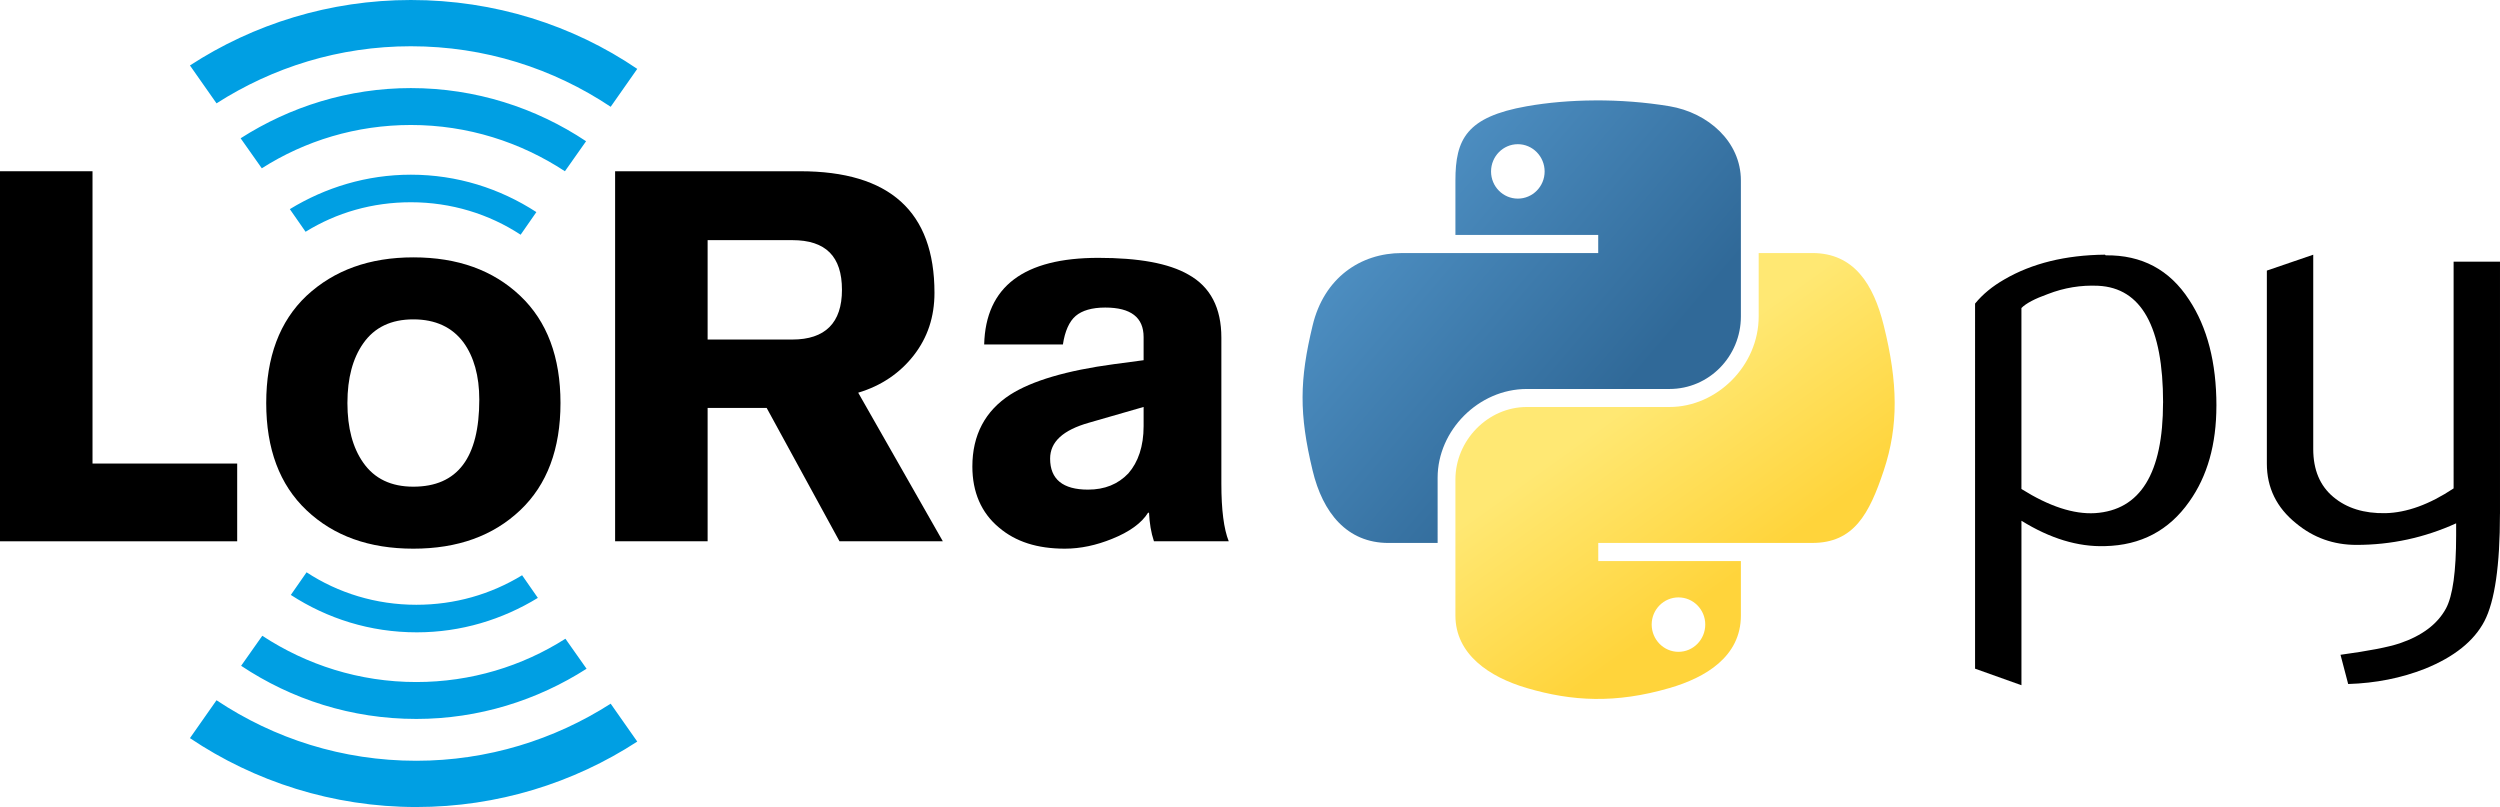 <?xml version="1.0" encoding="UTF-8" standalone="no"?>
<!-- Generator: Adobe Illustrator 19.2.0, SVG Export Plug-In . SVG Version: 6.00 Build 0)  -->

<svg
   version="1.1"
   id="svg2"
   x="0px"
   y="0px"
   viewBox="0 0 508.039 164"
   xml:space="preserve"
   width="508.039"
   height="164"
   xmlns="http://www.w3.org/2000/svg"
   xmlns:svg="http://www.w3.org/2000/svg"><defs
   id="defs43"><linearGradient
     id="vlpb"
     x1="26.65"
     x2="135.7"
     y1="20.6"
     y2="114.4"
     gradientTransform="matrix(0.609,0,0,0.615,248.475,7.739)"
     gradientUnits="userSpaceOnUse"><stop
       style="stop-color:#5a9fd4"
       offset="0"
       id="stop3" /><stop
       style="stop-color:#306998"
       offset="1"
       id="stop4" /></linearGradient><linearGradient
     id="vlpc"
     x1="151"
     x2="112"
     y1="192.4"
     y2="137.3"
     gradientTransform="matrix(0.609,0,0,0.615,248.475,7.739)"
     gradientUnits="userSpaceOnUse"><stop
       style="stop-color:#ffd43b"
       offset="0"
       id="stop1" /><stop
       style="stop-color:#ffe873"
       offset="1"
       id="stop2" /></linearGradient></defs>
<style
   type="text/css"
   id="style2">
	.st0{fill:#FFFFFF;}
	.st1{fill-rule:evenodd;clip-rule:evenodd;fill:#FFFFFF;}
</style>
<polyline
   class="st0"
   points="0,110.9 0,35.7 18.8,35.7 18.8,95.1 48.2,95.1 48.2,110.9 0,110.9   "
   id="polyline4"
   style="fill:#000000"
   transform="translate(0,-0.9)" /><path
   class="st0"
   d="M 143.8,48.7 V 69 H 161 c 6.7,0 10.1,-3.4 10.1,-10.1 0,-6.8 -3.3,-10.1 -10.1,-10.1 H 143.8 Z M 125,110 V 34.8 h 37.6 c 18.2,0 27.3,8.2 27.3,24.7 0,4.9 -1.4,9.1 -4.2,12.7 -2.8,3.6 -6.6,6.2 -11.3,7.6 l 17.2,30.2 h -21 L 155.8,82.9 h -12 V 110 H 125"
   id="path6"
   style="fill:#000000" /><path
   class="st0"
   d="m 232.4,86.6 v -3.9 l -11.1,3.2 c -5.3,1.5 -7.9,3.9 -7.9,7.3 0,4.2 2.6,6.3 7.7,6.3 3.4,0 6.1,-1.1 8.2,-3.3 2,-2.3 3.1,-5.5 3.1,-9.6 m 15.8,-18 v 29.7 c 0,5.3 0.5,9.2 1.5,11.7 h -15.2 c -0.6,-1.8 -0.9,-3.7 -1,-5.8 h -0.2 c -1.3,2.1 -3.8,3.9 -7.3,5.3 -3.2,1.3 -6.4,2 -9.6,2 -5.6,0 -10,-1.4 -13.4,-4.3 -3.6,-3 -5.4,-7.2 -5.4,-12.4 0,-6.4 2.6,-11.3 7.7,-14.6 4.4,-2.8 11.4,-4.9 21.1,-6.2 l 6,-0.8 v -4.7 c 0,-4 -2.6,-6 -7.8,-6 -2.7,0 -4.7,0.6 -6,1.7 -1.3,1.1 -2.2,3.1 -2.6,5.8 h -16 c 0.3,-11.8 8.1,-17.6 23.2,-17.6 8.2,0 14.3,1.1 18.3,3.4 4.5,2.5 6.7,6.8 6.7,12.8"
   id="path8"
   style="fill:#000000" /><path
   class="st0"
   d="m 84,64.9 c -4.5,0 -7.9,1.6 -10.2,4.9 -2.1,3 -3.2,7 -3.2,12.1 0,5.1 1.1,9.1 3.2,12.1 2.3,3.3 5.7,4.9 10.2,4.9 9,0 13.4,-5.9 13.4,-17.7 0,-4.8 -1.1,-8.7 -3.2,-11.6 C 91.9,66.5 88.5,64.9 84,64.9 m 0,-12.6 c 9,0 16.2,2.6 21.7,7.8 5.5,5.2 8.2,12.5 8.2,21.8 0,9.3 -2.7,16.6 -8.2,21.8 -5.5,5.2 -12.7,7.8 -21.7,7.8 -9,0 -16.2,-2.6 -21.7,-7.8 -5.5,-5.2 -8.2,-12.5 -8.2,-21.8 0,-9.3 2.7,-16.6 8.2,-21.8 5.6,-5.2 12.8,-7.8 21.7,-7.8"
   id="path10"
   style="fill:#000000" /><path
   class="st0"
   d="m 83.5,41.1 c 8.2,0 15.9,2.4 22.3,6.6 l 3.2,-4.6 c -7.4,-4.8 -16.1,-7.6 -25.5,-7.6 -9,0 -17.4,2.6 -24.6,7 l 3.2,4.6 c 6.3,-3.9 13.6,-6 21.4,-6"
   id="path12"
   style="fill:#009fe3" /><path
   class="st0"
   d="m 48.9,28.1 4.3,6.1 c 8.8,-5.6 19.2,-8.8 30.3,-8.8 11.6,0 22.3,3.5 31.3,9.4 l 4.3,-6.1 C 108.9,21.9 96.6,17.9 83.5,17.9 70.8,17.9 58.9,21.7 48.9,28.1"
   id="path14"
   style="fill:#009fe3" /><path
   class="st0"
   d="m 83.5,9.4 c 15,0 28.9,4.5 40.6,12.3 L 129.5,14 C 116.4,5.1 100.5,0 83.5,0 67,0 51.5,4.9 38.6,13.3 L 44,21 C 55.4,13.7 68.9,9.4 83.5,9.4"
   id="path16"
   style="fill:#009fe3" /><path
   class="st0"
   d="m 84.6,122.9 c -8.2,0 -15.9,-2.4 -22.3,-6.6 l -3.2,4.6 c 7.4,4.8 16.1,7.6 25.6,7.6 9,0 17.4,-2.6 24.6,-7 l -3.2,-4.6 c -6.4,3.9 -13.7,6 -21.5,6"
   id="path18"
   style="fill:#009fe3" /><path
   class="st0"
   d="m 119.2,135.9 -4.3,-6.1 c -8.8,5.6 -19.2,8.8 -30.3,8.8 -11.6,0 -22.3,-3.5 -31.3,-9.4 l -4.3,6.1 c 10.2,6.8 22.4,10.8 35.6,10.8 12.7,0 24.6,-3.8 34.6,-10.2"
   id="path20"
   style="fill:#009fe3" /><path
   class="st0"
   d="m 84.6,154.6 c -15,0 -28.9,-4.5 -40.6,-12.3 l -5.4,7.7 c 13.1,8.8 29,14 46,14 16.5,0 32,-4.9 44.9,-13.3 l -5.4,-7.7 c -11.4,7.3 -25,11.6 -39.5,11.6"
   id="path22"
   style="fill:#009fe3" /><path
   d="m 439.573,81.828 c 0,-15.406 -4.393,-23.32 -13.184,-23.754 -3.496,-0.165 -6.91,0.392 -10.231,1.681 -2.65,0.949 -4.434,1.888 -5.373,2.836 V 99.369 c 5.62,3.528 10.613,5.167 14.961,4.909 9.209,-0.609 13.818,-8.086 13.818,-22.452 z m 10.835,0.639 c 0,7.828 -1.836,14.326 -5.527,19.49 -4.115,5.848 -9.818,8.859 -17.109,9.024 -5.497,0.175 -11.163,-1.547 -16.982,-5.157 v 33.425 l -9.426,-3.363 V 61.694 c 1.547,-1.897 3.537,-3.528 5.951,-4.909 5.61,-3.269 12.432,-4.951 20.453,-5.033 l 0.134,0.134 c 7.332,-0.093 12.983,2.918 16.95,9.024 3.702,5.6 5.559,12.782 5.559,21.553 z"
   style="fill:#000000;fill-opacity:1;stroke-width:1.058"
   id="path6-3" /><path
   d="m 508.031,104.407 c 0,10.499 -1.052,17.765 -3.156,21.818 -2.114,4.043 -6.137,7.271 -12.073,9.674 -4.816,1.897 -10.024,2.929 -15.617,3.104 l -1.557,-5.94 c 5.683,-0.773 9.685,-1.547 12.009,-2.32 4.569,-1.547 7.704,-3.919 9.426,-7.095 1.382,-2.589 2.062,-7.528 2.062,-14.845 v -2.455 c -6.446,2.929 -13.205,4.384 -20.262,4.384 -4.641,0 -8.735,-1.454 -12.263,-4.384 -3.96,-3.187 -5.94,-7.23 -5.94,-12.126 V 54.988 l 9.426,-3.228 v 39.487 c 0,4.219 1.362,7.467 4.084,9.746 2.722,2.279 6.25,3.372 10.571,3.29 4.321,-0.093 8.951,-1.764 13.871,-5.033 V 53.181 h 9.426 v 51.221 z"
   style="fill:#000000;fill-opacity:1;stroke-width:1.058"
   id="path7" /><path
   d="m 324.142,20.406 c -4.961,0.023 -9.699,0.446 -13.865,1.184 -12.285,2.17 -14.514,6.711 -14.514,15.088 v 11.062 h 29.018 v 3.686 h -29.018 -10.888 c -8.434,0 -15.824,5.07 -18.129,14.709 -2.665,11.051 -2.783,17.956 0,29.494 2.063,8.592 6.99,14.709 15.423,14.709 h 9.978 V 97.079 c 0,-9.579 8.288,-18.032 18.129,-18.032 h 28.985 c 8.069,0 14.514,-6.643 14.514,-14.742 V 36.674 c 0,-7.864 -6.635,-13.767 -14.514,-15.088 -4.985,-0.83 -10.158,-1.207 -15.12,-1.184 z m -15.694,8.896 c 2.998,0 5.445,2.488 5.445,5.547 0,3.048 -2.448,5.513 -5.445,5.513 -3.008,-2e-6 -5.445,-2.464 -5.445,-5.513 0,-3.059 2.437,-5.547 5.445,-5.547 z"
   style="fill:url(#vlpb);stroke-width:1.082"
   id="path12-6" /><path
   d="m 357.391,51.417 v 12.891 c 0,9.991 -8.47,18.4 -18.129,18.4 h -28.985 c -7.94,0 -14.514,6.795 -14.514,14.742 v 27.632 c 0,7.864 6.839,12.49 14.514,14.742 9.186,2.702 17.999,3.19 28.985,0 7.306,-2.115 14.514,-6.373 14.514,-14.742 v -11.062 h -28.985 v -3.686 h 28.985 14.514 c 8.434,0 11.581,-5.883 14.514,-14.709 3.029,-9.091 2.901,-17.837 0,-29.494 -2.085,-8.396 -6.065,-14.709 -14.514,-14.709 h -10.888 z m -16.3,69.984 c 3.008,0 5.445,2.465 5.445,5.513 -10e-6,3.059 -2.437,5.547 -5.445,5.547 -2.998,0 -5.445,-2.488 -5.445,-5.547 0,-3.048 2.448,-5.513 5.445,-5.513 z"
   style="fill:url(#vlpc);stroke-width:1.082"
   id="path13" />
</svg>
